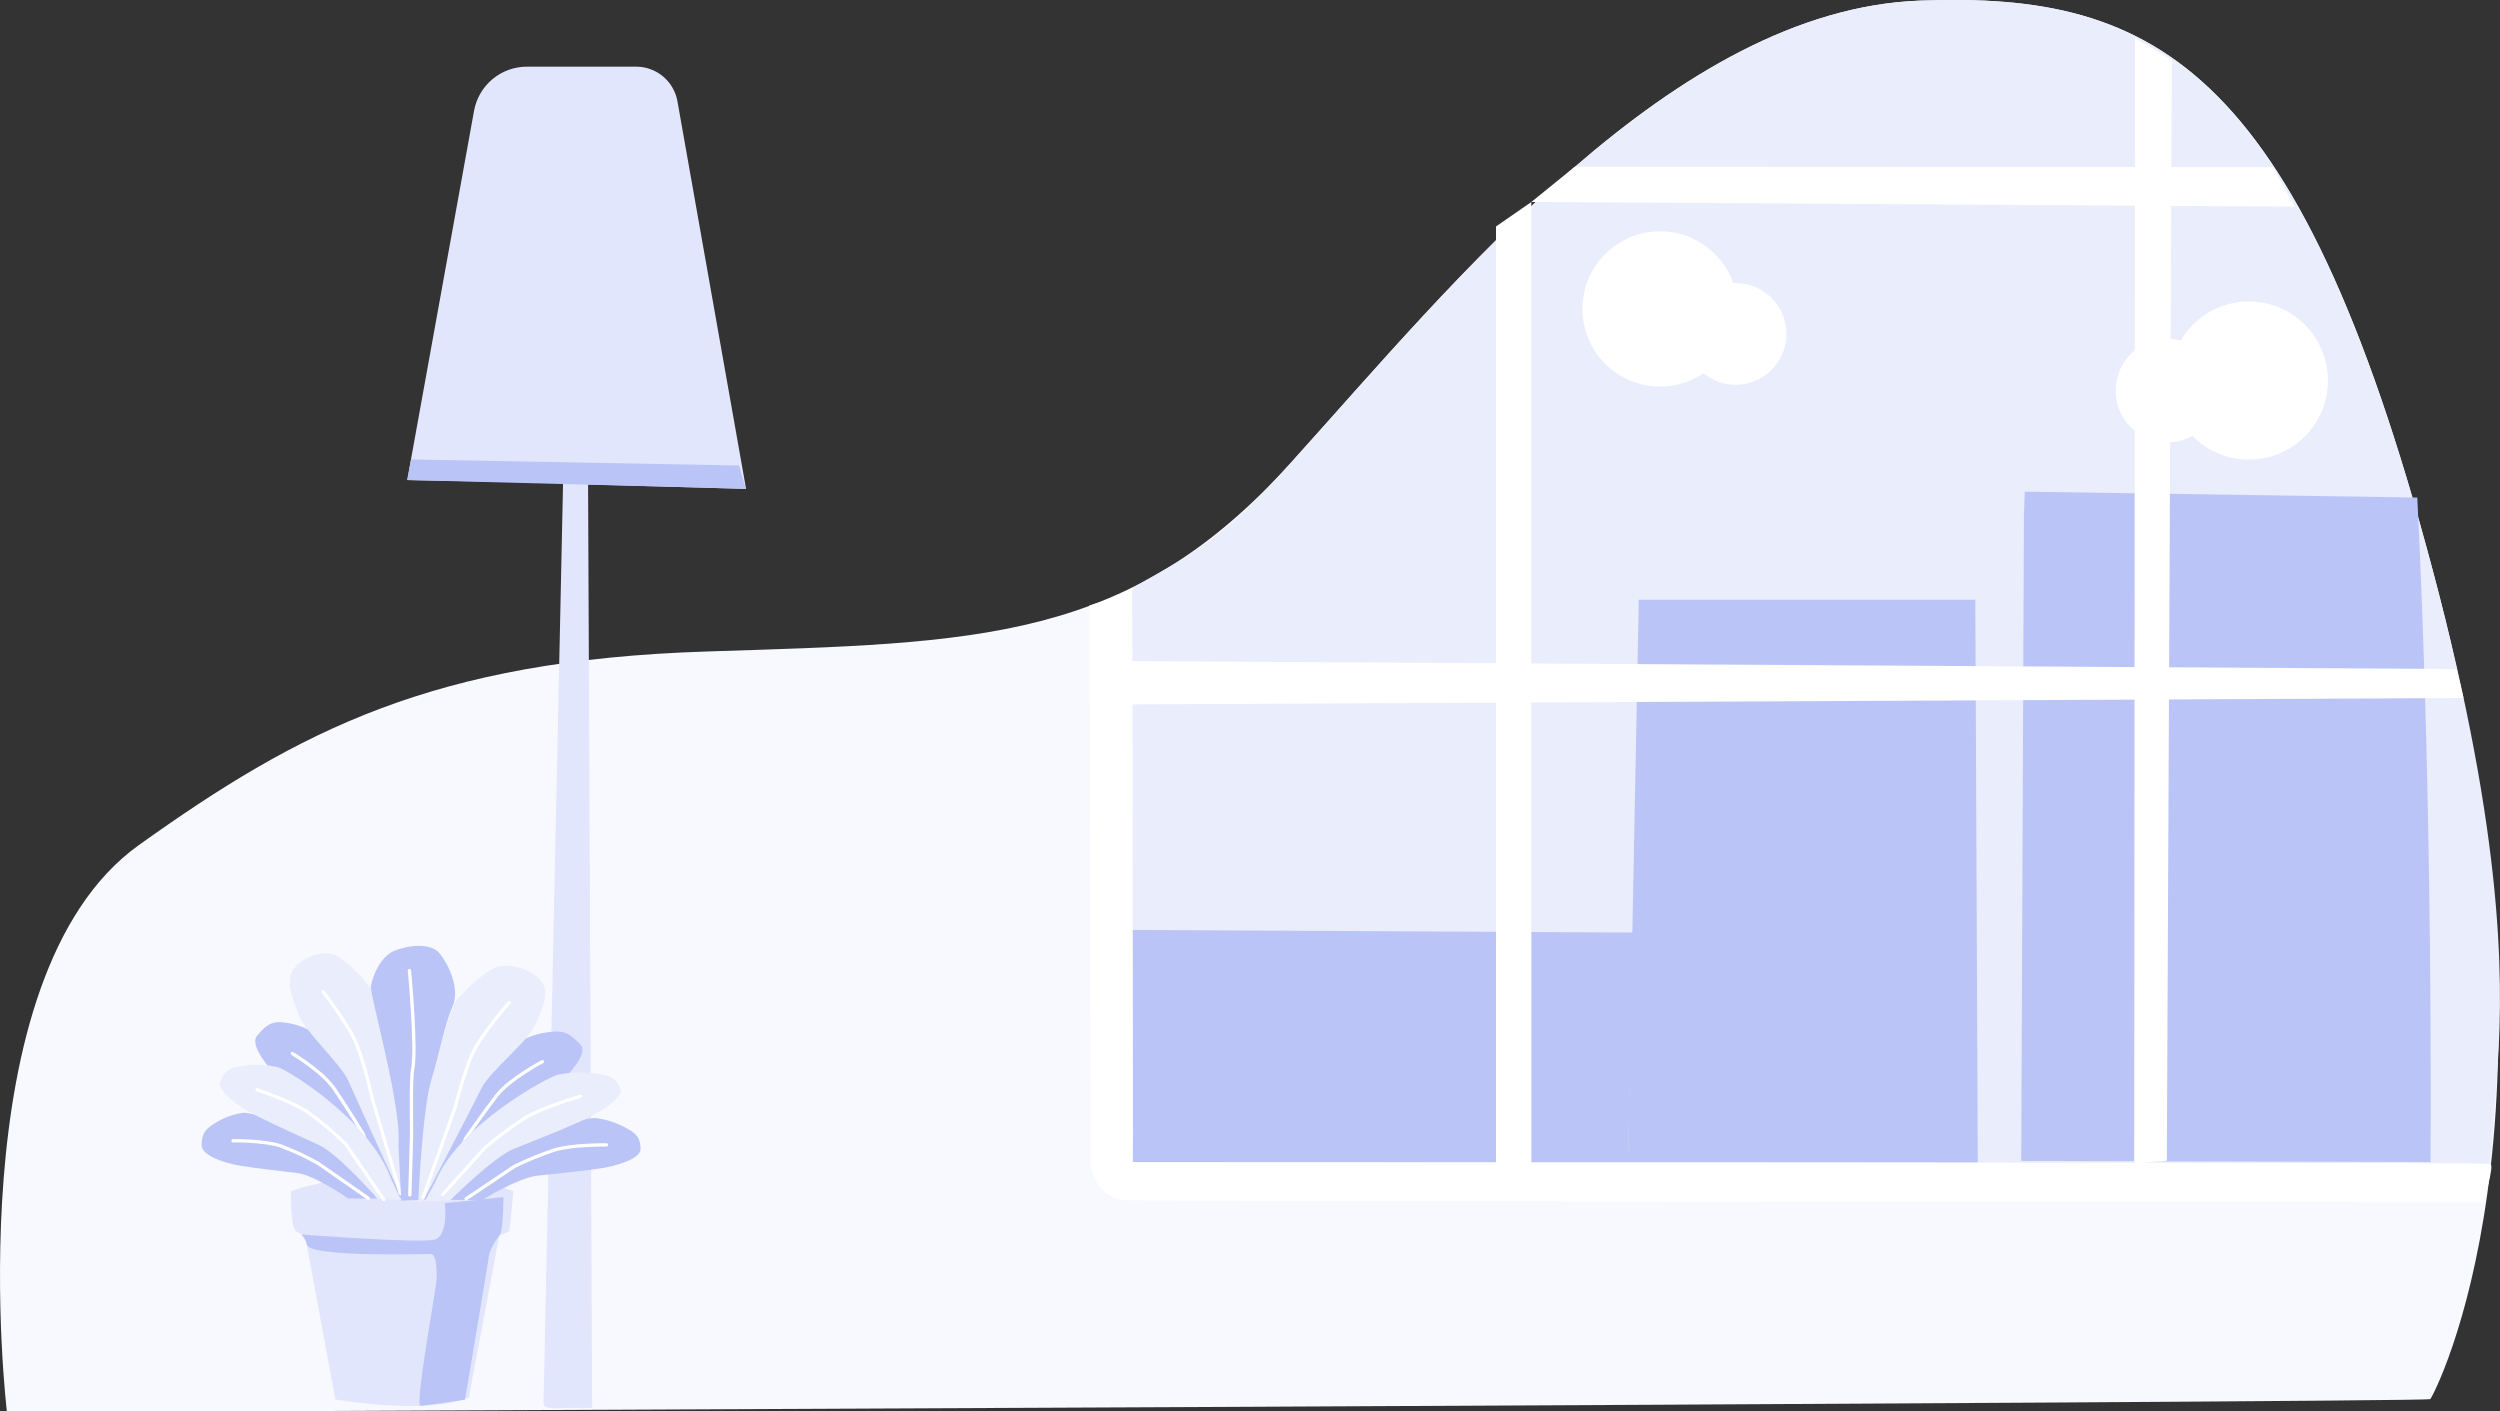 <svg width="813" height="459" viewBox="0 0 813 459" fill="none" xmlns="http://www.w3.org/2000/svg">
<rect x="0" y="0" width="813" height="459" fill="#333333" stroke="none"/>
<g clip-path="url(#clip0_139_3018)">
<path d="M2.271 459.306C2.271 459.306 -14.893 317.713 45.18 274.804C97.49 237.43 141.003 214.732 229.682 211.871C318.36 209.01 366.976 208.996 419.905 150.375C472.833 91.755 544.391 3.177 624.416 0.201C701.652 -2.674 748.845 21.648 793.177 193.284C837.509 364.92 791.739 453.585 790.302 455.008C789.31 456.028 2.271 459.306 2.271 459.306Z" fill="#F8F8FF"/>
<path d="M362.232 347.311C367.106 288.374 348.95 202.125 370.139 190.122C391.054 178.291 398.184 174.425 419.89 150.375C472.804 91.74 544.319 3.162 624.416 0.201C701.652 -2.674 748.845 21.648 793.177 193.284C815.343 279.102 814.035 324.441 811.864 351.537C810.685 366.444 809.507 385.85 808.788 386.555C807.796 387.575 358.193 396.258 362.232 347.311Z" fill="#E9EDFC"/>
<path d="M183.107 157.059L176.753 456.431C176.753 458.573 182.503 457.868 183.941 457.868H192.566L191.243 157.548L242.619 158.986L220.309 32.961C219.752 29.798 218.097 26.933 215.636 24.87C213.175 22.806 210.066 21.675 206.854 21.677H171.406C167.3 21.666 163.322 23.1 160.168 25.728C157.014 28.357 154.885 32.011 154.156 36.052L132.436 156.125L183.107 157.059Z" fill="#E1E6FC"/>
<path d="M94.644 387.317C94.644 387.317 94.328 399.047 96.312 400.355C97.163 401.023 98.141 401.512 99.187 401.792L109.062 455.08C109.062 455.08 138.013 460.341 152.489 454.419L162.364 401.778L165.656 400.456L166.978 387.303C166.978 387.303 131.487 375.472 94.644 387.317Z" fill="#E1E6FC"/>
<path d="M97.965 401.447C97.965 401.447 136.777 404.423 141.362 403.115C145.948 401.806 144.654 391.27 144.654 391.27L163.73 389.3C163.73 389.3 163.73 400.484 162.407 401.806C160.95 403.558 159.833 405.566 159.115 407.729C159.115 408.39 151.224 455.166 151.224 455.166C151.224 455.166 138.718 457.135 136.748 457.135C134.779 457.135 142.009 418.395 142.009 415.678C142.009 412.961 142.009 407.786 140.04 407.786C138.071 407.786 100.02 408.922 99.79 404.681C99.481 403.46 98.85 402.343 97.965 401.447Z" fill="#BAC4F6"/>
<path d="M113.245 389.774C113.245 389.774 102.421 382.17 96.671 381.48C90.921 380.79 84.251 380.042 78.501 379.151C72.751 378.26 65.42 375.687 65.564 372.323C65.707 368.959 66.397 367.349 69.775 365.351C72.624 363.497 75.851 362.304 79.22 361.858C81.75 361.628 107.711 368.37 118.535 384.484L122.848 389.774H113.245Z" fill="#BAC4F6"/>
<path d="M75.77 370.973C75.77 370.973 85.717 370.843 91.165 372.611C95.425 374.204 99.553 376.126 103.513 378.361L119.8 389.703" fill="#BAC4F6"/>
<path d="M75.77 370.973C75.77 370.973 85.717 370.843 91.165 372.611C95.425 374.204 99.553 376.126 103.513 378.361L119.8 389.703" stroke="white" stroke-width="1.078" stroke-miterlimit="10" stroke-linecap="round"/>
<path d="M124.644 389.329C124.644 389.329 112.052 372.223 107.15 367.407C102.248 362.591 96.513 357.086 91.783 352.055C87.054 347.023 81.088 339.807 83.604 336.846C86.12 333.885 87.917 331.872 92.502 332.534C96.087 332.917 99.521 334.186 102.493 336.228C105.023 337.867 127.893 359.673 131.242 384.729L134.534 389.803L124.644 389.329Z" fill="#BAC4F6"/>
<path d="M95.061 342.596C95.061 342.596 104.864 348.461 108.717 354.096C112.354 359.357 118.118 368.773 118.118 368.773L124.659 386.727" stroke="white" stroke-width="1.078" stroke-miterlimit="10" stroke-linecap="round"/>
<path d="M130.94 390.177C130.94 390.177 116.235 358.25 113.489 351.939C110.744 345.629 99.517 336.127 97.03 329.687C94.543 323.247 92.962 318.561 95.593 315.025C98.223 311.489 104.979 308.556 109.292 310.712C113.36 312.696 118.65 318.734 120.921 321.795C122.732 324.21 134.764 367.579 133.772 377.584L136.072 390.392L130.94 390.177Z" fill="#E9EDFC"/>
<path d="M105.037 322.471C105.037 322.471 113.475 333.338 116.034 339.721C118.909 346.908 121.784 360.608 121.41 358.408L130.193 388.064" stroke="white" stroke-width="1.078" stroke-miterlimit="10" stroke-linecap="round"/>
<path d="M122.876 389.933C122.876 389.933 109.939 375.17 103.628 372.309C97.318 369.448 90.145 366.214 83.978 363.138C77.811 360.062 70.408 354.843 71.659 351.71C72.909 348.576 74.189 347.311 78.645 346.722C82.538 346.063 86.523 346.17 90.375 347.038C93.25 347.785 120.275 364.115 127.218 383.507L130.423 390.191L122.876 389.933Z" fill="#E9EDFC"/>
<path d="M83.59 354.384C83.59 354.384 94.788 358.064 100.351 361.83C104.587 364.93 108.603 368.321 112.368 371.979L124.788 390.062" stroke="white" stroke-width="1.078" stroke-miterlimit="10" stroke-linecap="round"/>
<path d="M156.715 390.263C156.715 390.263 168.43 383.076 174.655 382.343C180.879 381.61 188.081 380.991 194.319 380.114C200.558 379.238 208.479 376.808 208.32 373.588C208.162 370.368 207.429 368.83 203.764 366.918C200.617 365.128 197.14 363.993 193.543 363.583C190.798 363.368 162.709 369.793 150.993 385.146L146.264 390.206L156.715 390.263Z" fill="#BAC4F6"/>
<path d="M197.237 372.323C197.237 372.323 186.485 372.194 180.577 373.89C175.996 375.388 171.528 377.214 167.208 379.353L151.583 389.846" fill="#BAC4F6"/>
<path d="M197.237 372.323C197.237 372.323 186.485 372.194 180.577 373.89C175.996 375.388 171.528 377.214 167.208 379.353L151.583 389.846" stroke="white" stroke-width="1.078" stroke-miterlimit="10" stroke-linecap="round"/>
<path d="M144.367 389.846C144.367 389.846 157.98 373.516 163.298 368.916C168.617 364.316 174.798 359.055 179.93 354.254C185.062 349.453 191.502 342.567 188.771 339.721C186.039 336.875 184.113 334.963 179.14 335.566C175.317 335.911 171.622 337.115 168.33 339.088C165.584 340.641 140.845 361.484 137.222 385.404L133.672 390.249L144.367 389.846Z" fill="#BAC4F6"/>
<path d="M176.394 345.241C176.394 345.241 165.785 350.833 161.616 356.166C157.678 361.197 151.453 370.181 151.453 370.181L144.367 387.316" stroke="white" stroke-width="1.078" stroke-miterlimit="10" stroke-linecap="round"/>
<path d="M137.582 390.666C137.582 390.666 153.495 360.177 156.456 354.139C159.417 348.102 171.579 339.074 174.267 332.893C176.955 326.712 178.665 322.256 175.848 318.892C173.03 315.528 165.685 312.711 161.027 314.723C156.629 316.621 150.965 322.385 148.449 325.303C146.494 327.618 133.471 369.017 134.534 378.591L132.048 390.824L137.582 390.666Z" fill="#E9EDFC"/>
<path d="M136.044 390.278C136.044 390.278 137.323 360.522 140.356 350.862C142.412 344.465 144.424 333.612 147.112 327.502C149.8 321.393 145.675 313.358 142.915 309.979C140.155 306.601 132.852 307.248 128.137 309.246C123.739 311.144 121.209 317.282 120.648 320.559C120.145 323.549 130.71 359.443 129.589 372.568L130.495 390.45L136.044 390.278Z" fill="#BAC4F6"/>
<path d="M165.598 326.051C165.598 326.051 156.47 336.429 153.696 342.51C150.562 349.396 147.443 362.462 147.946 360.306L137.61 389.343" stroke="white" stroke-width="1.078" stroke-miterlimit="10" stroke-linecap="round"/>
<path d="M146.293 390.436C146.293 390.436 160.366 376.334 167.122 373.603C173.878 370.871 181.712 367.853 188.382 364.848C195.052 361.844 203.059 356.928 201.708 353.938C200.357 350.948 198.962 349.74 194.147 349.18C189.93 348.551 185.636 348.653 181.454 349.482C178.291 350.2 149.11 365.783 141.592 384.312L138.128 390.694L146.293 390.436Z" fill="#E9EDFC"/>
<path d="M188.814 356.468C188.814 356.468 176.696 359.975 170.687 363.569C166.137 366.501 161.79 369.738 157.678 373.258L143.964 388.466" stroke="white" stroke-width="1.078" stroke-miterlimit="10" stroke-linecap="round"/>
<path d="M133.14 315.6C133.14 315.6 135.584 341.087 134.16 347.944C133.571 350.819 133.859 368.744 133.859 368.744L133.269 388.596" stroke="white" stroke-width="1.078" stroke-miterlimit="10" stroke-linecap="round"/>
<path d="M133.686 149.412L240.362 151.382L242.547 158.957L132.422 156.097L133.686 149.412Z" fill="#BAC4F6"/>
<path d="M658.183 167.942L657.306 377.542L790.417 377.901C790.417 377.901 791.38 267.517 786.105 161.804L658.456 159.892L658.183 167.942Z" fill="#BAC4F6"/>
<path d="M532.934 195.038L529.398 378.03H643.175L642.37 195.038H532.934Z" fill="#BAC4F6"/>
<path d="M367.709 302.418L531.238 303.266L529.398 378.03L368.328 377.973L367.709 302.418Z" fill="#BAC4F6"/>
<path d="M354.24 196.936L354.643 378.418C354.643 378.418 355.634 389.832 366.545 390.321C377.456 390.81 807.494 390.996 807.494 390.996C807.494 390.996 811.333 378.965 809.852 378.462C808.371 377.958 368.327 377.973 368.327 377.973C368.327 377.973 368.457 371.547 368.457 367.436C368.457 362.865 368.212 191.214 368.212 191.214C363.758 193.583 359.077 195.5 354.24 196.936Z" fill="white"/>
<path d="M363.727 214.962L798.841 217.564L801.141 226.994L363.727 229.093V214.962Z" fill="white"/>
<path d="M486.503 73.642V378.347L497.989 379.238V65.693L486.503 73.642Z" fill="white"/>
<path d="M694.307 12.334L694.048 378.347L704.657 377.47L706.31 19.478L694.307 12.334Z" fill="white"/>
<path d="M497.989 65.693L746.315 67.202L739.171 54.337L512.119 54.222L497.989 65.693Z" fill="white"/>
<path d="M539.849 125.709C553.79 125.709 565.091 114.407 565.091 100.466C565.091 86.525 553.79 75.224 539.849 75.224C525.908 75.224 514.606 86.525 514.606 100.466C514.606 114.407 525.908 125.709 539.849 125.709Z" fill="white"/>
<path d="M564.415 125.133C573.553 125.133 580.961 117.725 580.961 108.587C580.961 99.45 573.553 92.042 564.415 92.042C555.277 92.042 547.87 99.45 547.87 108.587C547.87 117.725 555.277 125.133 564.415 125.133Z" fill="white"/>
<path d="M731.336 149.47C745.539 149.47 757.053 137.956 757.053 123.753C757.053 109.55 745.539 98.037 731.336 98.037C717.133 98.037 705.62 109.55 705.62 123.753C705.62 137.956 717.133 149.47 731.336 149.47Z" fill="white"/>
<path d="M704.843 143.878C714.148 143.878 721.691 136.335 721.691 127.03C721.691 117.726 714.148 110.183 704.843 110.183C695.539 110.183 687.996 117.726 687.996 127.03C687.996 136.335 695.539 143.878 704.843 143.878Z" fill="white"/>
</g>
<defs>
<clipPath id="clip0_139_3018">
<rect width="813" height="459.306" fill="white"/>
</clipPath>
</defs>
</svg>
